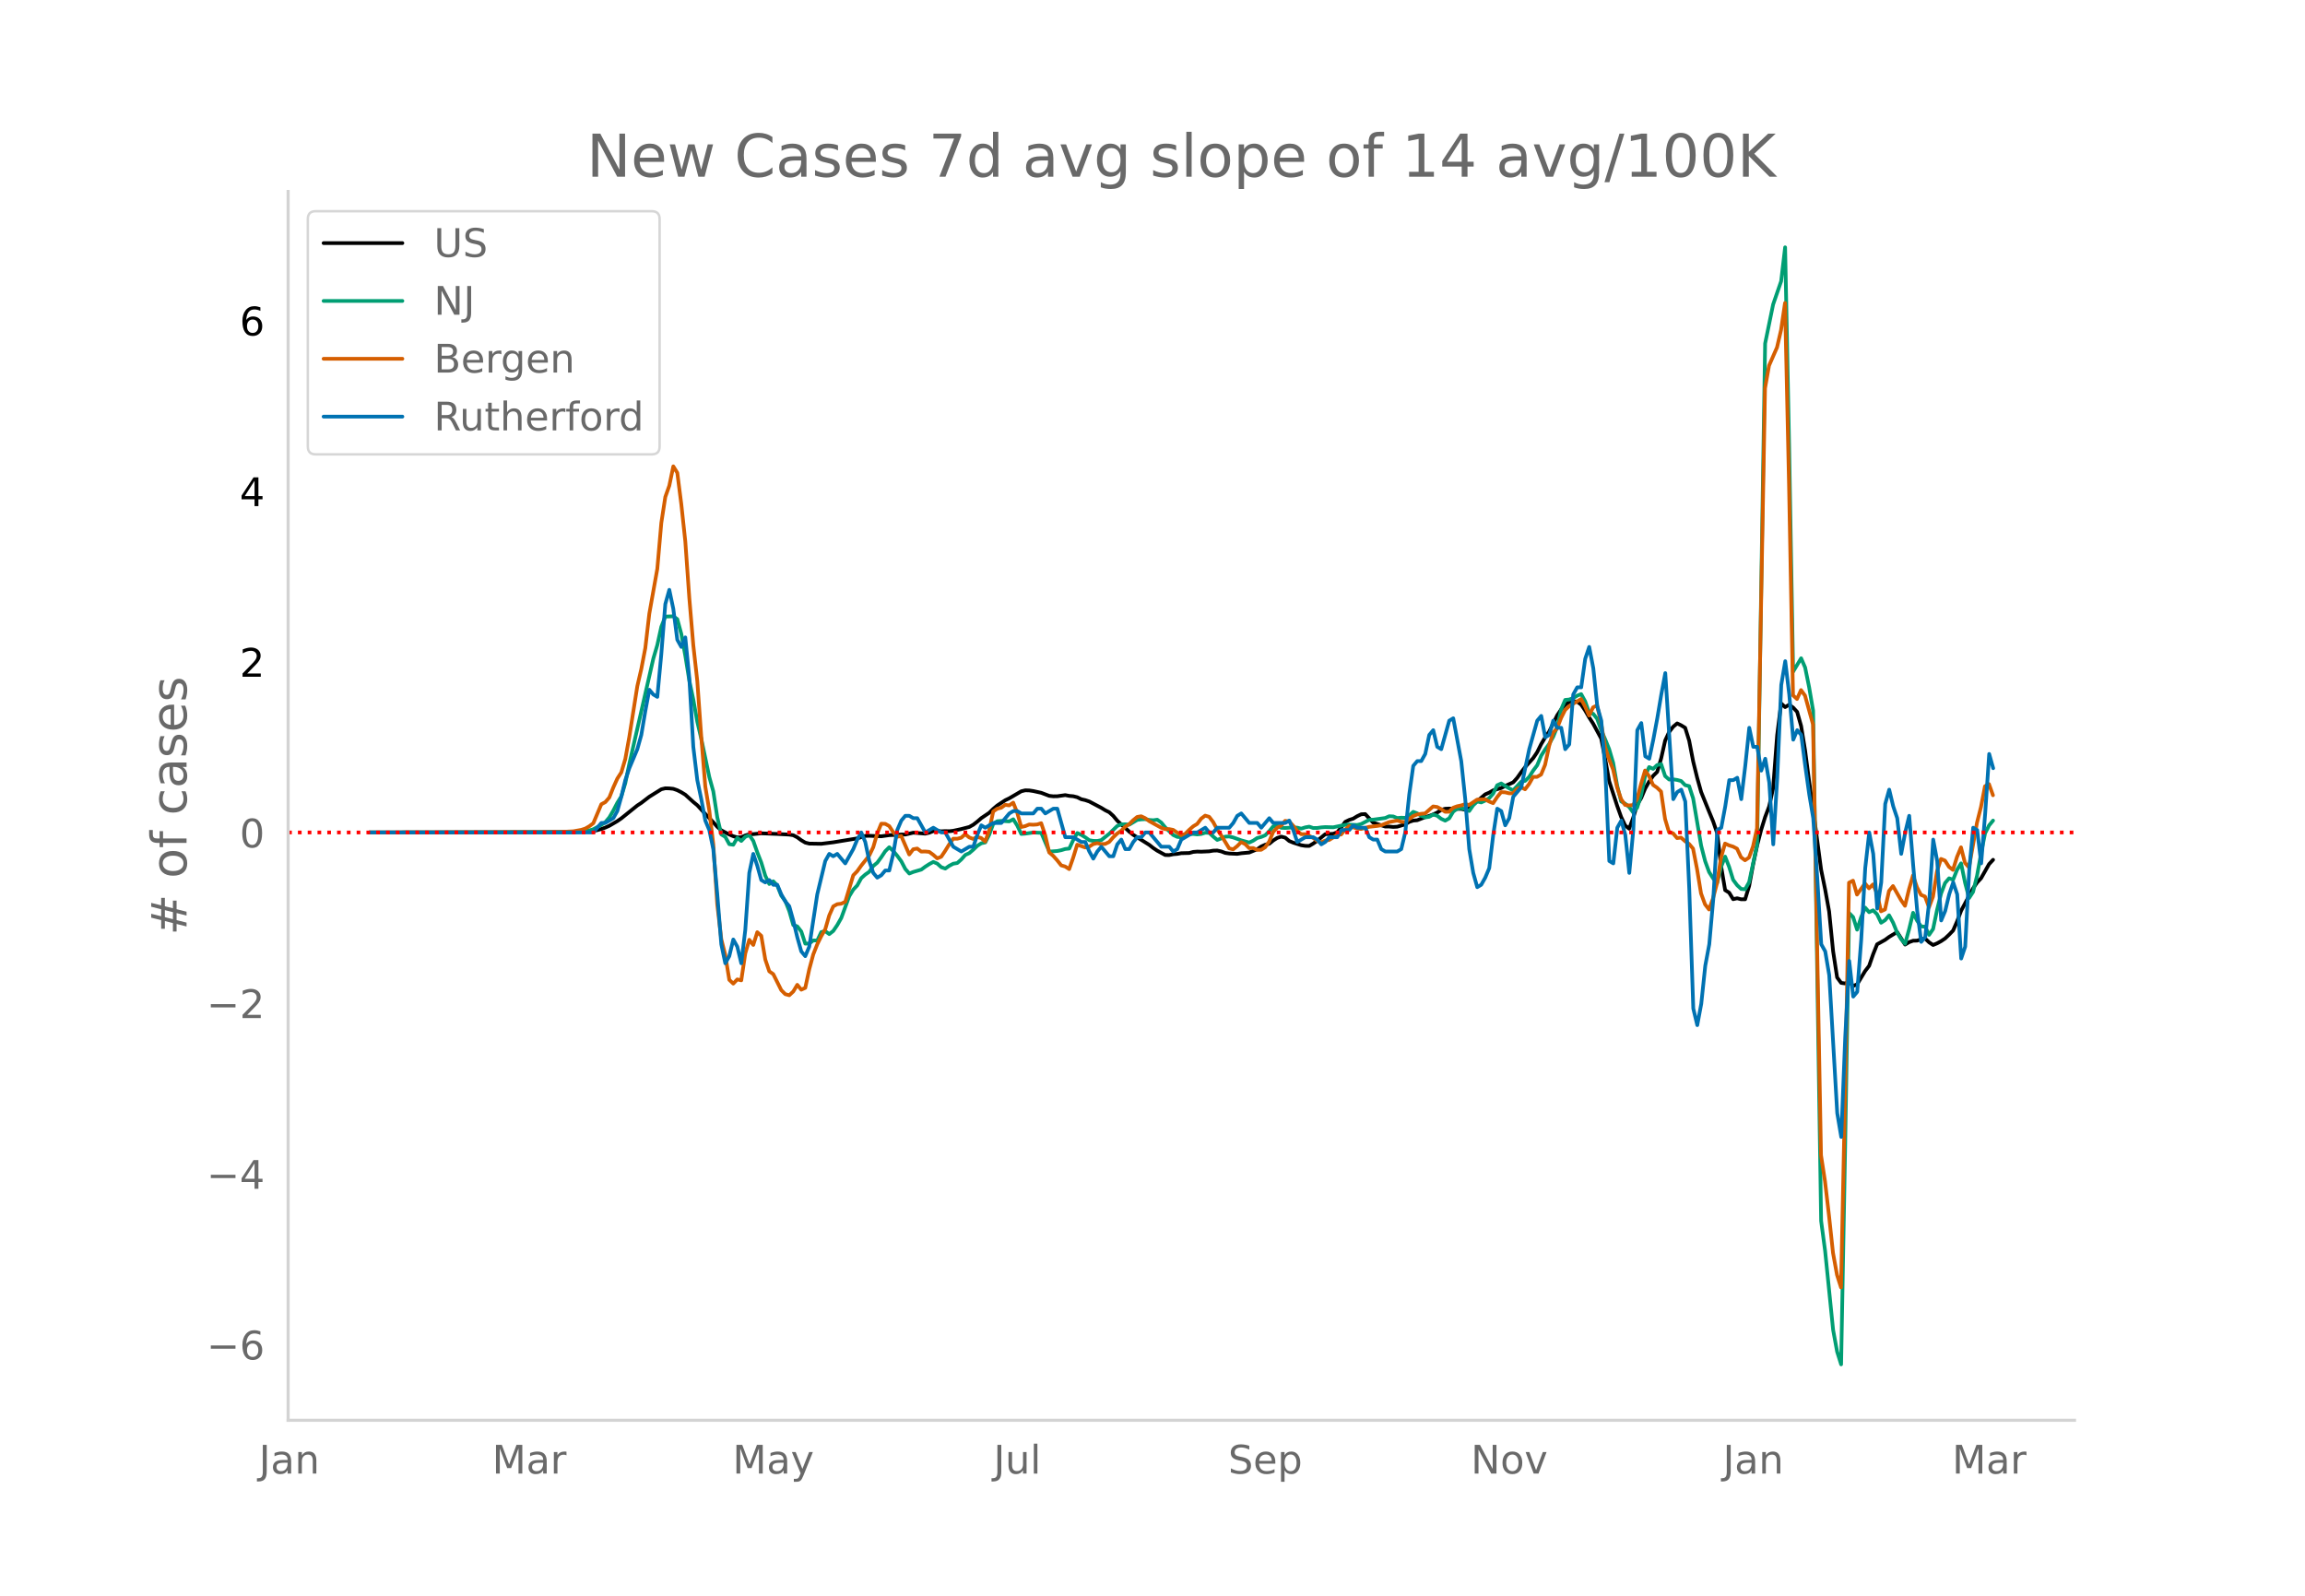 <svg height="864" viewBox="0 0 936 648" width="1248" xmlns="http://www.w3.org/2000/svg" xmlns:xlink="http://www.w3.org/1999/xlink"><defs><style>*{stroke-linecap:butt;stroke-linejoin:round}</style></defs><g id="figure_1"><path d="M0 648h936V0H0z" style="fill:#fff" id="patch_1"/><g id="axes_1"><path d="M117 576.72h725.4V77.76H117z" style="fill:none" id="patch_2"/><path clip-path="url(#p1e7c1c1527)" d="m149.973 338.045 81.213-.139 8.122-.325 1.624-.177 1.624-.31 1.625-.46 1.624-.578 1.624-.725 3.249-1.897 1.624-1.119 6.497-5.229 1.624-1.062 3.249-2.495 4.873-3.033 1.624-.4 1.624.044 1.624.176 1.625.566 1.624.823 1.624.998 3.249 2.955 1.624 1.327 3.249 3.54 3.248 3.374 1.624 1.848 1.625 1.415 3.248 1.7 1.625.705 1.624.48 1.624-.067 1.624-.726 1.625-.499 1.624-.044 3.248-.325 6.498.258 4.872.263 1.625.263 1.624.84 1.624 1.195 1.624.96 1.625.398 4.872.08 4.873-.612 9.746-1.597 3.248-.997 1.625-.05 4.873.207 3.248-.47 3.249-.125 1.624-.137 1.624.02 3.249-.757 4.873.398 1.624-.392 1.624-.647 1.624-.045 1.625.122 1.624-.086 1.624.053 1.624-.178 3.249-.703 3.249-.845 1.624-.907 1.624-1.256 1.624-1.411 3.249-2.189 1.624-1.585 1.624-1.367 3.249-2.144 1.624-.774 4.873-2.853 1.624-.393 1.625.053 1.624.243 3.248.719 3.249 1.24 1.624.172 1.625-.019 3.248-.46 1.624.319 1.625.144 1.624.405 1.624.803 1.624.365 1.625.554 4.873 2.57 1.624.996 1.624.8 1.624 1.481 1.625 1.942 1.624 1.543 1.624 1.375 1.624 1.546 1.625 1.292 6.497 4.07 1.624 1.277 1.624 1.088 3.249 1.763 1.624.01 1.624-.331 1.625-.128 1.624-.295 3.249-.08 1.624-.442 1.624-.136 1.624.047 3.249-.147 1.624-.28 1.624-.047 1.625.358 1.624.625 1.624.232 3.249.15 1.624-.258 3.249-.3 3.248-1.33 1.624-1.115 1.625-.721 1.624-.388 1.624-1.337 1.625-1.042 1.624-.524 1.624.421 1.624 1.361 1.625.672 3.248 1.04 1.624.26 1.625.026 1.624-.964 1.624-1.134 3.249-2.666 3.248-.166 1.625-.62 1.624-1.93 1.624-2.298 1.624-.79 1.625-.52 1.624-.993 1.624-.769 1.625-.088 3.248 3.501 4.873 1.574 1.624-.003 1.624.155 1.625-.094 3.248-.95 1.625-1.01 1.624-.526 1.624-.144 3.249-1.279 1.624-.453 1.624-.623 1.624-.758 1.625-1.091 1.624-.46 1.624-.074 3.249.156 1.624-.025 1.624.365 1.625-.5 1.624-1.691 3.248-2.68 1.625-1.393 1.624-.704 1.624-.936 3.249-.927 1.624-.857 3.249-1.461 1.624-1.812 1.624-2.301 1.624-2.102 3.249-3.626 1.624-2.404 1.625-3.274 1.624-2.73 1.624-2.368 3.249-6.596 1.624-2.411 1.624-1.833 1.624-1.11 1.625-.38 1.624.193 1.624 1.205 1.625 2.391 1.624 2.822 1.624 2.522 3.249 6.023 1.624 8.26 1.624 9.083 3.249 10.003 1.624 4.539 1.624 3.423 1.624 1.314 1.625-4.425 1.624-5.339 1.624-2.679 1.625-3.862 1.624-2.875 1.624-2.296 1.624-1.59 1.625-5.505 1.624-7.233 1.624-3.486 1.624-2.109 1.625-1.363 1.624.783 1.624.997 1.625 5.22 1.624 8.43 1.624 6.62 1.624 5.82 3.249 8.02 1.624 3.917 1.624 4.747 1.625 13.562 1.624 9.602 1.624 1.012 1.625 2.658 1.624-.375 1.624.416 1.624-.01 1.625-5.383 1.624-8.816 1.624-7.66 1.624-6.279 1.625-5.26 1.624-4.269 1.624-7.44 1.625-21.425 1.624-13.004 1.624 1.506 1.624-.956 1.625 1.144 1.624 1.747 1.624 5.756 1.624 9.973 1.625 12.442 1.624 11.505 3.249 24.431 1.624 7.957 1.624 8.987 1.624 16.175 1.625 10.613 1.624 2.205 1.624.236 1.624-.752 1.625 1.776 1.624-.644 3.249-5.411 1.624-2.108 1.624-4.695 1.624-4.059 3.249-1.808 1.624-1.193 3.249-1.977 3.248 5.08 1.625-.98 1.624-.581 1.624-.038 1.624-.528 1.625-.338 1.624 1.563 1.624 1.075 1.624-.672 1.625-.891 1.624-1.091 1.624-1.533 1.625-1.691 1.624-3.7 1.624-4.31 4.873-9.135 1.624-2.344 1.624-1.75 3.249-5.739 1.624-1.74h0" style="fill:none;stroke:#000;stroke-linecap:round;stroke-width:1.5" id="line2d_1"/><path clip-path="url(#p1e7c1c1527)" d="m149.973 338.04 81.213-.098 4.873-.227 1.624-.187 1.625-.32 1.624-.474 3.249-1.772 1.624-1.1 1.624-1.927 1.624-2.787 1.625-3.15 1.624-2.579 1.624-5.418 1.624-7.823 9.746-42.716 1.624-5.523 1.625-7.427 1.624-4.138 3.248-.113 1.625 1.152 1.624 6.005 1.624 8.844 1.625 10.066 1.624 7.745 1.624 9.031 1.624 6.939 3.249 15.472 1.624 5.834 1.624 10.564 1.625 6.92 1.624.998 1.624 2.964 1.625.229 1.624-2.771 1.624 1.228 1.624-1.674 1.625-.709 1.624 2.365 1.624 4.64 1.624 4.144 1.625 5.35 1.624 3.367 1.624-1.1 1.625 1.713 1.624 4.112 1.624 2.152 1.624 4.116 1.625 5.699 1.624.51 1.624 2.081 1.624 4.945 1.625-.058 1.624-1.254 1.624.046 1.624-3.434 1.625-.37 1.624 1.186 1.624-1.272 1.625-2.394 1.624-2.86 3.248-8.862 1.625-2.661 1.624-1.716 1.624-2.95 1.624-1.453 1.625-1.133 1.624-2.353 1.624-1.34 1.625-2.219 1.624-2.44 1.624-1.622 1.624 1.529 1.625 1.946L366 349.76l1.624 3.114 1.624 1.837 1.625-.643 3.248-.95 1.625-1.196 1.624-1.04 1.624-.883 1.624.689 1.625 1.463 1.624.551 1.624-1.138 1.624-.842 1.625-.273 1.624-1.447 1.624-1.837 1.625-.733 1.624-1.397 1.624-1.57 1.624-1.026 1.625-.354 1.624-3.185 1.624-4.385 1.624-1.043 1.625-.125 3.248.19 1.625-.851 1.624 2.56 1.624 3.394 1.624-.124 3.249-.456 3.248.14 3.249 7.61 3.249-.24 1.624-.332 1.624-.494 1.624-.169 1.625-3.493 1.624-2.815 1.624.749 1.624.995 1.625 1.18 1.624.27 1.624.035 1.625-.342 3.248-2.588 3.249-3.177 1.624-.633 1.624-.034 1.624.154 3.249-1.94 1.624-.218 1.625-.09 1.624.335 1.624.125 1.624-.229 1.625 1.169 1.624 1.968 3.248 3.09 1.625.75 1.624.157 3.249-1.276 1.624-.063 1.624.185 1.624-.184 1.625-.503 1.624.05 1.624 1.522 1.624 1.346 1.625-.601 1.624-.725 1.624-.061 1.625.394 3.248 1.166 3.249.894 1.624-.764 1.624-1.083 1.624-.42 1.625-.683 1.624-1.65 1.624-1.987 1.625-.19 1.624.776 1.624.09 3.249-.252 1.624.114 1.624.406 1.624-.52 1.625-.292 1.624.555 1.624-.018 1.625-.239 1.624-.125 3.248.091 4.873-.997 1.624-.08 3.249.138 1.624-.4 3.249-1.688 1.624-.072 4.873-.673 1.624-.724 1.624.085 1.625.665 1.624-.153 1.624.068 1.625-.94 1.624-1.499 1.624.613 1.624.98 1.625.655 1.624-.24 1.624-.913 1.624.492 1.625 1.242 1.624.744 1.624-.933 1.625-2.721 1.624-1.19 1.624-.233 1.624.404 1.625.762 1.624-2.325 1.624-1.566 1.624.408 1.625-.729 1.624-1.015 1.624-1.841 1.625-3.386 1.624-.737 3.248 2.005 1.625.784 3.248-3.507 1.624-.34 1.625-1.62 1.624-2.549 1.624-2.153 1.625-3.902 1.624-2.54 1.624-2.237 1.624-2.88 1.625-3.985 1.624-7.182 1.624-3.822 1.624-.16 1.625-.574 1.624-.983 1.624-.641 1.625 2.944 1.624 4.703 1.624.335 1.624 2.054 1.625 4.62 1.624 3.694 1.624 3.993 1.624 5.544 1.625 9.3 1.624 6.38 1.624.936 1.624 1.32 1.625 2.22 1.624-1.93 1.624-5.065 1.625-7.897 1.624-3.527 1.624.733 1.624-1.545 1.625-.38 1.624 4.869 1.624 1.391 1.624-.072 1.625.241 1.624.428 1.624 1.686 1.625.38 1.624 4.99 3.248 19.177 1.625 6.31 1.624 4.445 1.624 2.557 1.624 1.852 1.625-6.567 1.624-4.118 1.624 4.154 1.625 5.257 1.624 2.185 1.624 1.523 1.624.143 1.625-2.89 3.248-15.22 3.249-203.525 3.248-15.837 3.249-9.43 1.624-13.781 1.624 80.61 1.625 91.681 3.248-5.42 1.624 3.734 1.625 8.004 1.624 9.523 3.249 207.19 1.624 12.22 3.248 32.07 1.625 8.83 1.624 5.158 1.624-87.99 1.624-95.289 1.625 1.648 1.624 5.116 1.624-5.03 1.625-3.941 1.624 1.863 1.624-.76 1.624 1.614 1.625 3.437 1.624-1.049 1.624-1.978 1.624 2.997 1.625 3.991 1.624 2.66 1.624 1.923 1.625-5.904 1.624-6.682 1.624 3.21 1.624 2.311 1.625.118 1.624 3.32 1.624-2.377 1.624-7.803 1.625-6.598 1.624-4.278 1.624-1.905 1.625.59 1.624-4.045 1.624-2.61 1.624 7.867 1.625 6.206 1.624-2.49 1.624-6.626 1.624-9.023 1.625-8.115 1.624-3.243 1.624-1.957h0" style="fill:none;stroke:#009e73;stroke-linecap:round;stroke-width:1.5" id="line2d_2"/><path clip-path="url(#p1e7c1c1527)" d="m149.973 338.04 71.468-.095 6.497-.133 4.873-.247 3.248-.588 1.624-.53 1.625-.93 1.624-1.233 3.249-7.7 1.624-.872 1.624-1.878 1.624-4.077 1.625-3.585 1.624-2.522 1.624-5.462 1.624-8.97 3.249-20.578 1.624-6.998 1.625-8.478 1.624-13.958 3.248-18.226 1.625-18.624 1.624-10.564 1.624-4.57 1.624-7.852 1.625 2.617 1.624 12.745 1.624 15.077 1.625 22.93 1.624 19.23 1.624 14.585 1.624 22.758 1.625 20.065 1.624 9.71 1.624 13.75 1.624 24.542 1.625 13.977 1.624 6.449 1.624 10.07 1.625 1.536 1.624-1.706 1.624.379 1.624-10.943 1.625-5.52 1.624 2.087 1.624-5.177 1.624 1.46 1.625 9.615 1.624 4.818 1.624 1.137 3.249 6.506 1.624 1.63 1.624.437 1.625-1.517 1.624-2.712 1.624 1.972 1.624-.74 1.625-7.548 1.624-6.03 1.624-4.116 1.624-3.3 1.625-2.826 1.624-5.614 1.624-3.66 1.625-.892 1.624-.19 1.624-.777 3.249-10.753 1.624-1.67 1.624-2.275 3.249-4.078 1.624-3.394 1.624-5.576 1.625-3.964 1.624.057 1.624.91 1.624 2.485 1.625 1.84 1.624-.285 3.248 7.491 1.625-2.124 1.624-.284 1.624 1.232 1.625-.038 1.624.152 1.624 1.195 1.624 1.441 1.625-.645 1.624-2.427 1.624-2.636 1.624-2.276 1.625.019 1.624-.417 1.624-1.442 1.625 1.328 1.624.607 1.624-.816 1.624.455 1.625 1.423 1.624-4.59 1.624-7.624 1.624-1.119 1.625-.398 1.624-1.176 1.624.228 1.625-1.12 1.624 4.06 1.624 5.84 1.624-.36 1.625-.664 1.624.095 1.624-.114 1.624-.512 1.625 4.855 1.624 7.018 1.624 1.384 1.625 1.82 1.624 2.05 1.624.473 1.624 1.043 1.625-4.646 1.624-5.273 3.248 1.138 1.625-.341 1.624-1.024 1.624-.398 1.625.379 1.624-.057 1.624-.797 1.624-1.877 1.625-1.555 1.624-1.1 1.624-1.67 1.624-1.023 1.625-1.612 1.624-1.328 1.624-.285 1.625.778 1.624 1.195 4.873 2.693 1.624.569 1.624-.019 1.624.322 3.249 2.2 1.624-.569 1.625-1.63 1.624-1.423 1.624-.986 1.624-2.143 1.625-1.233 1.624.474 1.624 2.124 1.624 2.997 1.625 2.37 3.248 5.33 1.625.398 1.624-1.29 1.624-1.63 1.624.777 1.625 1.65 1.624-.038 1.624.74 1.624-.02 1.625-1.024 1.624-2.294 1.624-3.926 1.625-1.707 1.624-.872 1.624-1.935 1.624.247 1.625 1.706 1.624 2.106 1.624 1.346 1.624.02 1.625.644 1.624.853 1.624 1.176 1.625.588 1.624-.664 1.624-.246 3.249-2.03 1.624-.208 1.624-1.935 1.624-1.479 3.249 1.005 1.624.171 3.249-.872 3.248-.36 1.625-.266 3.248-1.309 3.249-.607 1.624.455 1.624.19 3.249-2.465 1.624-.645 1.624-.285 1.625-.151 3.248-2.845 1.624.227 1.625.854 1.624 1.1 1.624-.02 1.625-1.63 1.624-.588 1.624-.342 1.624-.512 1.625.323 3.248-2.181 3.249-.114 1.624.891 1.624.664 1.625-2.446 1.624-2.03 1.624.076 1.624.398 1.625-.018 1.624-1.821 1.624-.607 1.624.815 1.625-2.143 1.624-2.882 1.624-.02 1.625-.948 1.624-3.944 1.624-7.606 1.624-5.5 1.625-1.687 1.624-4.21 1.624-3.244 1.624-1.555 4.873-2.902 1.625 3.035 1.624 3.66 1.624-3.319 1.624-.796 1.625 7.055 1.624 9.862 1.624 4.95 1.624 4.134 1.625 7.245 1.624 4.78 1.624 2.389 1.624.208 1.625-.17 1.624-2.428 1.624-6.145 1.625-5.443 1.624 2.295 1.624 3.566 1.624 1.119 1.625 1.574 1.624 11.113 1.624 5.425 1.624.398 1.625 1.953 1.624-.19 1.624 1.442 1.625 1.119 1.624 1.896 1.624 8.307 1.624 9.9 1.625 4.438 1.624 2.086 1.624-4.532 1.624-6.202 1.625-10.298 1.624-5.747 1.624.74 1.625.493 1.624.853 1.624 3.49 1.624 1.214 1.625-1.1 1.624-4.514 1.624-7.358 3.249-178.692 1.624-9.199 3.249-7.396 1.624-7.017 1.624-11.02 1.624 73.681 1.625 85.648 1.624 1.48 1.624-3.623 1.624 2.238 3.249 11.72 3.249 174.937 1.624 10.602 1.624 13.958 1.624 15.097 1.625 8.933 1.624 5.082 1.624-77.568 1.624-86.786 1.625-.815 1.624 5.651 3.249-4.532 1.624 1.991 1.624-1.593 1.624 3.622 1.625 7.302 1.624-.74 1.624-7.529 1.624-1.991 3.249 5.69 1.624 2.332 1.625-6.695 1.624-5.632 1.624 4.798 1.624 3.091 1.625.664 1.624 4.362 1.624-4.305 1.624-10.26 1.625-5.064 1.624.664 1.624 2.56 1.625 1.233 1.624-5.235 1.624-3.926 1.624 6.316 1.625 1.859 3.248-18.15 1.624-6.43 1.625-8.401 1.624-.873 1.624 4.533h0" style="fill:none;stroke:#d55e00;stroke-linecap:round;stroke-width:1.5" id="line2d_3"/><path clip-path="url(#p1e7c1c1527)" d="M149.973 338.04h90.959l3.249-3.864h1.624l3.248-1.932 1.625-2.898 1.624-5.796 1.624-6.761 1.624-4.83 3.249-7.727 1.624-5.796 1.625-9.66 1.624-8.693 1.624 1.932 1.624.966 1.625-17.387 1.624-20.285 1.624-5.795 1.624 7.727 1.625 12.557 1.624 2.898 1.624-3.864 1.625 16.421 1.624 28.013 1.624 13.523 1.624 7.727 1.625 8.694 1.624 3.863 1.624 7.728 1.624 18.353 1.625 20.285 1.624 7.727 1.624-2.898 1.625-6.761 1.624 2.897 1.624 6.762 1.624-13.523 1.625-23.183 1.624-7.727 1.624 4.83 1.624 5.795 1.625.966 1.624-.966 1.624 1.932h1.625l1.624 3.864 1.624 2.898 1.624 1.932 1.625 5.795 1.624 6.762 1.624 5.795 1.624 1.932 1.625-3.864 3.248-21.25 3.249-13.523 1.624-2.898 1.624.966 1.625-.966 3.248 3.864 3.249-5.796 1.624-3.864 1.624-2.898 1.624 3.864 1.625 7.728 1.624 4.83 1.624 1.931 1.625-.966 1.624-1.932h1.624l1.624-6.761 1.625-9.66L366 333.21l1.624-1.932h1.624l1.625.966h1.624l3.249 5.795 3.248-1.931 3.249 1.931h1.624l3.248 5.796 3.249 1.932 3.249-1.932h1.624l1.624-4.83 1.624-3.863 1.625.966 3.248-1.932h3.249l3.248-3.864 1.625-.966h1.624l1.624.966h4.873l1.624-1.932h1.624l1.625 1.932 3.248-1.932h1.625l3.248 11.591h3.249l3.248 1.932h1.624l1.625 3.864 1.624 2.898 1.624-2.898 1.625-1.932 3.248 3.864h1.624l1.625-4.83 1.624-1.932 1.624 3.864h1.624l1.625-2.898 1.624-1.932h1.624l1.625-1.932h1.624l4.873 5.796h3.248l1.624 1.932 1.625-.966 1.624-3.864 4.873-2.898h1.624l3.249-1.931 1.624 1.931h1.624l1.624-1.931h4.873l1.625-1.932 1.624-2.898 1.624-.966 3.249 3.864h3.248l1.624 1.932 3.249-3.864 1.624 1.932h4.873l1.624-.966 1.625 3.863 1.624 4.83 3.248-1.932h3.249l1.624.966 1.625 1.932 1.624-.966 1.624-1.932h3.249l1.624-2.898h3.248l1.625-1.931 1.624.966h3.249l1.624 3.863 1.624.966h1.624l1.625 3.864 1.624.966h4.873l1.624-.966 1.624-6.762 1.625-15.455 1.624-11.59 1.624-1.933h1.624l1.625-2.898 1.624-7.727 1.624-1.932 1.624 6.762 1.625.966 3.248-11.592 1.625-.966 3.248 17.387 1.624 15.455 1.625 20.285 1.624 9.66 1.624 5.795 1.624-.966 1.625-2.898 1.624-3.863 1.624-13.524 1.625-10.625 1.624.966 1.624 5.796 1.624-2.898 1.625-8.694 3.248-3.863 3.249-15.455 3.248-11.592 1.625-1.932 1.624 8.694 1.624-.966 1.624-5.796 1.625 2.898h1.624l1.624 8.694 1.624-1.932 1.625-20.285 1.624-2.898h1.624l1.625-11.591 1.624-4.83L647 271.39l1.624 15.455 1.625 5.795 1.624 20.285 1.624 36.706 1.624.966 1.625-14.49 1.624-2.897 1.624 5.795 1.624 15.455 1.625-17.387 1.624-40.569 1.624-2.898 1.625 13.523 1.624.966 1.624-7.727 1.624-8.694 1.625-9.659 1.624-8.693 3.248 51.194 1.625-2.898 1.624-.965 1.624 4.83 1.625 35.739 1.624 48.297 1.624 6.761 1.624-8.693 1.625-15.455 1.624-8.693 1.624-18.353 1.624-28.013 1.625-.965 1.624-8.694 1.624-10.625h1.625l1.624-.966 1.624 8.693 1.624-13.523 1.625-15.455 1.624 7.728h1.624l1.624 9.659 1.625-4.83 1.624 9.66 1.624 25.114 1.625-27.046 1.624-37.672 1.624-9.66 1.624 13.524 1.625 18.353 1.624-3.864 1.624 1.932 1.624 12.557 1.625 11.591 1.624 9.66 1.624 24.148 1.625 27.047 1.624 2.897 1.624 9.66 3.249 56.024 1.624 9.66 1.624-40.57 1.624-30.91 1.625 14.49 1.624-1.933 1.624-21.25 1.625-28.978 1.624-14.49 1.624 8.694 1.624 22.216 1.625-10.625 1.624-31.876 1.624-5.795 1.624 6.761 1.625 4.83 1.624 14.489 1.624-8.694 1.625-6.761 1.624 20.285 1.624 18.352 1.624 12.558 1.625-1.932 1.624-14.49 1.624-25.114 1.624 8.694 1.625 24.148 1.624-3.864 1.624-6.761 1.625-4.83 1.624 4.83 1.624 26.08 1.624-4.83 1.625-30.91 1.624-17.386 1.624.965 1.624 13.524 1.625-20.285 1.624-24.149 1.624 5.796h0" style="fill:none;stroke:#0072b2;stroke-linecap:round;stroke-width:1.5" id="line2d_4"/><path clip-path="url(#p1e7c1c1527)" d="M117 338.04h725.4" style="fill:none;stroke:red;stroke-dasharray:1.5,2.475;stroke-dashoffset:0;stroke-width:1.5" id="line2d_5"/><path d="M117 576.72V77.76" style="fill:none;stroke:#d3d3d3;stroke-linecap:square;stroke-linejoin:miter;stroke-width:1.25" id="patch_3"/><path d="M117 576.72h725.4" style="fill:none;stroke:#d3d3d3;stroke-linecap:square;stroke-linejoin:miter;stroke-width:1.25" id="patch_4"/><g id="matplotlib.axis_1"><g id="xtick_1"><g style="fill:#696969" transform="matrix(.16 0 0 -.16 105.155 598.378)" id="text_1"><defs><path d="M9.813 72.906h9.859V5.078q0-13.187-5-19.14-5-5.954-16.094-5.954h-3.75v8.297h3.078q6.531 0 9.219 3.672Q9.813-4.39 9.813 5.078z" id="DejaVuSans-74"/><path d="M34.281 27.484q-10.89 0-15.093-2.484-4.204-2.484-4.204-8.5 0-4.781 3.157-7.594 3.156-2.797 8.562-2.797 7.485 0 12 5.297 4.516 5.297 4.516 14.078v2zm17.922 3.72V0H43.22v8.297Q40.14 3.328 35.547.953q-4.594-2.375-11.234-2.375-8.391 0-13.36 4.719Q6 8.016 6 15.922q0 9.219 6.172 13.906 6.187 4.688 18.437 4.688h12.61v.89q0 6.203-4.078 9.594-4.078 3.39-11.453 3.39-4.688 0-9.141-1.124-4.438-1.125-8.531-3.375v8.312q4.921 1.906 9.562 2.844 4.64.953 9.031.953 11.875 0 17.735-6.156 5.86-6.14 5.86-18.64z" id="DejaVuSans-97"/><path d="M54.89 33.016V0h-8.984v32.719q0 7.765-3.031 11.61-3.031 3.858-9.078 3.858-7.281 0-11.484-4.64-4.204-4.625-4.204-12.64V0H9.08v54.688h9.03v-8.5q3.235 4.937 7.594 7.374Q30.078 56 35.797 56q9.422 0 14.25-5.828 4.844-5.828 4.844-17.156z" id="DejaVuSans-110"/></defs><use xlink:href="#DejaVuSans-74"/><use x="29.492" xlink:href="#DejaVuSans-97"/><use x="90.771" xlink:href="#DejaVuSans-110"/></g></g><g id="xtick_2"><g style="fill:#696969" transform="matrix(.16 0 0 -.16 199.85 598.378)" id="text_2"><defs><path d="M9.813 72.906h14.703l18.593-49.61 18.703 49.61h14.704V0H66.89v64.016l-18.797-50h-9.907l-18.796 50V0H9.813z" id="DejaVuSans-77"/><path d="M41.11 46.297q-1.516.875-3.297 1.281Q36.03 48 33.89 48q-7.625 0-11.703-4.953-4.079-4.953-4.079-14.234V0H9.08v54.688h9.03v-8.5q2.844 4.984 7.375 7.39Q30.031 56 36.531 56q.922 0 2.047-.125 1.125-.11 2.484-.36z" id="DejaVuSans-114"/></defs><use xlink:href="#DejaVuSans-77"/><use x="86.279" xlink:href="#DejaVuSans-97"/><use x="147.559" xlink:href="#DejaVuSans-114"/></g></g><g id="xtick_3"><g style="fill:#696969" transform="matrix(.16 0 0 -.16 297.484 598.378)" id="text_3"><defs><path d="M32.172-5.078q-3.797-9.766-7.422-12.735-3.61-2.984-9.656-2.984H7.906v7.516h5.282q3.703 0 5.75 1.765Q21-9.766 23.483-3.219l1.61 4.094-22.11 53.813H12.5l17.094-42.766 17.093 42.766h9.516z" id="DejaVuSans-121"/></defs><use xlink:href="#DejaVuSans-77"/><use x="86.279" xlink:href="#DejaVuSans-97"/><use x="147.559" xlink:href="#DejaVuSans-121"/></g></g><g id="xtick_4"><g style="fill:#696969" transform="matrix(.16 0 0 -.16 403.452 598.378)" id="text_4"><defs><path d="M8.5 21.578v33.11h8.984V21.922q0-7.766 3.016-11.656 3.031-3.875 9.094-3.875 7.265 0 11.484 4.64 4.234 4.64 4.234 12.656v31h8.985V0h-8.984v8.406Q42.047 3.422 37.718 1q-4.313-2.422-10.032-2.422-9.421 0-14.312 5.86Q8.5 10.296 8.5 21.578zM31.11 56z" id="DejaVuSans-117"/><path d="M9.422 75.984h8.984V0H9.422z" id="DejaVuSans-108"/></defs><use xlink:href="#DejaVuSans-74"/><use x="29.492" xlink:href="#DejaVuSans-117"/><use x="92.871" xlink:href="#DejaVuSans-108"/></g></g><g id="xtick_5"><g style="fill:#696969" transform="matrix(.16 0 0 -.16 498.73 598.378)" id="text_5"><defs><path d="M53.516 70.516V60.89q-5.61 2.687-10.594 4-4.984 1.328-9.625 1.328-8.047 0-12.422-3.125t-4.375-8.89q0-4.845 2.906-7.313 2.907-2.453 11.016-3.97l5.953-1.218q11.031-2.11 16.281-7.406 5.25-5.297 5.25-14.172 0-10.61-7.11-16.078-7.093-5.469-20.812-5.469-5.172 0-11.015 1.172Q13.14.922 6.89 3.219v10.156q6-3.36 11.765-5.078 5.766-1.703 11.328-1.703 8.438 0 13.032 3.312 4.593 3.328 4.593 9.485 0 5.359-3.297 8.39-3.296 3.032-10.812 4.547L27.484 33.5q-11.03 2.188-15.968 6.875-4.922 4.688-4.922 13.047 0 9.672 6.812 15.234 6.813 5.563 18.766 5.563 5.14 0 10.453-.938 5.328-.922 10.89-2.765z" id="DejaVuSans-83"/><path d="M56.203 29.594v-4.39H14.891q.593-9.282 5.593-14.142 5-4.859 13.938-4.859 5.172 0 10.031 1.266 4.86 1.265 9.656 3.812v-8.5Q49.266.734 44.187-.344 39.11-1.422 33.892-1.422q-13.094 0-20.735 7.61-7.64 7.625-7.64 20.625 0 13.421 7.25 21.296Q20.016 56 32.328 56q11.031 0 17.453-7.11 6.422-7.093 6.422-19.296zm-8.984 2.64q-.094 7.36-4.125 11.75-4.032 4.407-10.672 4.407-7.516 0-12.031-4.25-4.516-4.25-5.203-11.97z" id="DejaVuSans-101"/><path d="M18.11 8.203v-29H9.077v75.484h9.031v-8.296q2.844 4.875 7.157 7.234Q29.594 56 35.594 56q9.968 0 16.187-7.906 6.235-7.907 6.235-20.797T51.78 6.484q-6.218-7.906-16.187-7.906-6 0-10.328 2.375-4.313 2.375-7.157 7.25zm30.578 19.094q0 9.906-4.079 15.547-4.078 5.64-11.203 5.64-7.14 0-11.218-5.64-4.079-5.64-4.079-15.547 0-9.906 4.078-15.547 4.079-5.64 11.22-5.64 7.124 0 11.202 5.64t4.078 15.547z" id="DejaVuSans-112"/></defs><use xlink:href="#DejaVuSans-83"/><use x="63.477" xlink:href="#DejaVuSans-101"/><use x="125" xlink:href="#DejaVuSans-112"/></g></g><g id="xtick_6"><g style="fill:#696969" transform="matrix(.16 0 0 -.16 597.275 598.378)" id="text_6"><defs><path d="M9.813 72.906h13.28l32.329-60.984v60.984h9.562V0h-13.28L19.39 60.984V0H9.813z" id="DejaVuSans-78"/><path d="M30.61 48.39q-7.22 0-11.422-5.64-4.204-5.64-4.204-15.453 0-9.813 4.172-15.453 4.188-5.64 11.453-5.64 7.188 0 11.375 5.655 4.203 5.672 4.203 15.438 0 9.719-4.203 15.406-4.187 5.688-11.375 5.688zm0 7.61q11.718 0 18.406-7.625 6.703-7.61 6.703-21.078 0-13.422-6.703-21.078-6.688-7.64-18.407-7.64-11.765 0-18.437 7.64-6.656 7.656-6.656 21.078 0 13.469 6.656 21.078Q18.844 56 30.609 56z" id="DejaVuSans-111"/><path d="M2.984 54.688H12.5L29.594 8.797l17.093 45.89h9.516L35.687 0H23.485z" id="DejaVuSans-118"/></defs><use xlink:href="#DejaVuSans-78"/><use x="74.805" xlink:href="#DejaVuSans-111"/><use x="135.986" xlink:href="#DejaVuSans-118"/></g></g><g id="xtick_7"><g style="fill:#696969" transform="matrix(.16 0 0 -.16 699.638 598.378)" id="text_7"><use xlink:href="#DejaVuSans-74"/><use x="29.492" xlink:href="#DejaVuSans-97"/><use x="90.771" xlink:href="#DejaVuSans-110"/></g></g><g id="xtick_8"><g style="fill:#696969" transform="matrix(.16 0 0 -.16 792.71 598.378)" id="text_8"><use xlink:href="#DejaVuSans-77"/><use x="86.279" xlink:href="#DejaVuSans-97"/><use x="147.559" xlink:href="#DejaVuSans-114"/></g></g></g><g id="matplotlib.axis_2"><g id="ytick_1"><g style="fill:#696969" transform="matrix(.16 0 0 -.16 83.912 552.03)" id="text_9"><defs><path d="M10.594 35.5h62.593v-8.297H10.594z" id="DejaVuSans-8722"/><path d="M33.016 40.375q-6.641 0-10.532-4.547-3.875-4.531-3.875-12.437 0-7.86 3.875-12.438 3.891-4.562 10.532-4.562 6.64 0 10.515 4.562 3.875 4.578 3.875 12.438 0 7.906-3.875 12.437-3.875 4.547-10.515 4.547zm19.578 30.922v-8.984q-3.719 1.75-7.5 2.671-3.782.938-7.5.938-9.766 0-14.922-6.594-5.14-6.594-5.875-19.922 2.875 4.25 7.219 6.516 4.359 2.266 9.578 2.266 10.984 0 17.36-6.672 6.374-6.657 6.374-18.125 0-11.235-6.64-18.032-6.641-6.78-17.672-6.78-12.657 0-19.344 9.687-6.688 9.703-6.688 28.109 0 17.281 8.204 27.563 8.203 10.28 22.015 10.28 3.719 0 7.5-.734t7.89-2.187z" id="DejaVuSans-54"/></defs><use xlink:href="#DejaVuSans-8722"/><use x="83.789" xlink:href="#DejaVuSans-54"/></g></g><g id="ytick_2"><g style="fill:#696969" transform="matrix(.16 0 0 -.16 83.912 482.726)" id="text_10"><defs><path d="M37.797 64.313 12.89 25.39h24.906zm-2.594 8.593H47.61V25.391h10.407v-8.203H47.609V0h-9.812v17.188H4.89v9.515z" id="DejaVuSans-52"/></defs><use xlink:href="#DejaVuSans-8722"/><use x="83.789" xlink:href="#DejaVuSans-52"/></g></g><g id="ytick_3"><g style="fill:#696969" transform="matrix(.16 0 0 -.16 83.912 413.422)" id="text_11"><defs><path d="M19.188 8.297h34.421V0H7.33v8.297q5.609 5.812 15.296 15.594 9.703 9.797 12.188 12.64 4.734 5.313 6.609 9 1.89 3.688 1.89 7.25 0 5.813-4.078 9.469-4.078 3.672-10.625 3.672-4.64 0-9.797-1.61-5.14-1.609-11-4.89v9.969Q13.767 71.78 18.938 73q5.188 1.219 9.485 1.219 11.328 0 18.062-5.672 6.735-5.656 6.735-15.125 0-4.5-1.688-8.531-1.672-4.016-6.125-9.485-1.218-1.422-7.765-8.187-6.532-6.766-18.453-18.922z" id="DejaVuSans-50"/></defs><use xlink:href="#DejaVuSans-8722"/><use x="83.789" xlink:href="#DejaVuSans-50"/></g></g><g id="ytick_4"><g style="fill:#696969" transform="matrix(.16 0 0 -.16 97.32 344.118)" id="text_12"><defs><path d="M31.781 66.406q-7.61 0-11.453-7.5Q16.5 51.422 16.5 36.375q0-14.984 3.828-22.484 3.844-7.5 11.453-7.5 7.672 0 11.5 7.5 3.844 7.5 3.844 22.484 0 15.047-3.844 22.531-3.828 7.5-11.5 7.5zm0 7.813q12.266 0 18.735-9.703 6.468-9.688 6.468-28.141 0-18.406-6.468-28.11-6.47-9.687-18.735-9.687-12.25 0-18.718 9.688-6.47 9.703-6.47 28.109 0 18.453 6.47 28.14Q19.53 74.22 31.78 74.22z" id="DejaVuSans-48"/></defs><use xlink:href="#DejaVuSans-48"/></g></g><g id="ytick_5"><use xlink:href="#DejaVuSans-50" transform="matrix(.16 0 0 -.16 97.32 274.814)" id="text_13"/></g><g id="ytick_6"><use xlink:href="#DejaVuSans-52" transform="matrix(.16 0 0 -.16 97.32 205.51)" id="text_14"/></g><g id="ytick_7"><use xlink:href="#DejaVuSans-54" transform="matrix(.16 0 0 -.16 97.32 136.206)" id="text_15"/></g><g style="fill:#696969" transform="matrix(0 -.2 -.2 0 75.753 379.813)" id="text_16"><defs><path d="M51.125 44H36.922l-4.11-16.313h14.313zm-7.328 27.781-5.078-20.265h14.265L58.11 71.78h7.813L60.89 51.516h15.234V44h-17.14l-4-16.313h15.53V20.22H53.079L48 0h-7.813l5.032 20.219H30.906L25.875 0h-7.86l5.079 20.219H7.719v7.468h17.187L29 44H13.281v7.516h17.625l4.985 20.265z" id="DejaVuSans-35"/><path d="M37.11 75.984V68.5h-8.594q-4.828 0-6.72-1.953-1.874-1.953-1.874-7.031v-4.828h14.797v-6.985H19.922V0H10.89v47.703H2.297v6.984h8.594V58.5q0 9.125 4.25 13.297 4.25 4.187 13.468 4.187z" id="DejaVuSans-102"/><path d="M48.781 52.594v-8.407q-3.812 2.11-7.64 3.157-3.828 1.047-7.735 1.047-8.75 0-13.593-5.547-4.829-5.532-4.829-15.547 0-10.016 4.829-15.563 4.843-5.53 13.593-5.53 3.907 0 7.735 1.046 3.828 1.047 7.64 3.156V2.094Q45.016.344 40.984-.531q-4.015-.89-8.562-.89-12.36 0-19.64 7.765-7.266 7.765-7.266 20.953 0 13.375 7.343 21.031Q20.22 56 33.016 56q4.14 0 8.093-.86 3.953-.843 7.672-2.546z" id="DejaVuSans-99"/><path d="M44.281 53.078v-8.5q-3.797 1.953-7.906 2.922-4.094.984-8.5.984-6.688 0-10.031-2.047-3.344-2.046-3.344-6.156 0-3.125 2.39-4.906 2.391-1.781 9.626-3.39l3.078-.688q9.562-2.047 13.593-5.781 4.032-3.735 4.032-10.422 0-7.625-6.032-12.078-6.03-4.438-16.578-4.438-4.39 0-9.156.86Q10.688.296 5.422 2v9.281q4.984-2.594 9.812-3.89 4.829-1.282 9.579-1.282 6.343 0 9.75 2.172 3.421 2.172 3.421 6.125 0 3.656-2.468 5.61-2.453 1.953-10.813 3.765l-3.125.735q-8.344 1.75-12.062 5.39-3.704 3.64-3.704 9.985 0 7.718 5.47 11.906Q16.75 56 26.811 56q4.97 0 9.36-.734 4.406-.72 8.11-2.188z" id="DejaVuSans-115"/></defs><use xlink:href="#DejaVuSans-35"/><use x="83.789" xlink:href="#DejaVuSans-32"/><use x="115.576" xlink:href="#DejaVuSans-111"/><use x="176.758" xlink:href="#DejaVuSans-102"/><use x="211.963" xlink:href="#DejaVuSans-32"/><use x="243.75" xlink:href="#DejaVuSans-99"/><use x="298.73" xlink:href="#DejaVuSans-97"/><use x="360.01" xlink:href="#DejaVuSans-115"/><use x="412.109" xlink:href="#DejaVuSans-101"/><use x="473.633" xlink:href="#DejaVuSans-115"/></g></g><g style="fill:#696969" transform="matrix(.24 0 0 -.24 238.224 71.76)" id="text_17"><defs><path d="M4.203 54.688h8.985l11.234-42.672 11.172 42.672h10.593l11.235-42.672 11.187 42.672h8.985L63.28 0H52.688L40.922 44.828 29.109 0H18.5z" id="DejaVuSans-119"/><path d="M64.406 67.281v-10.39q-4.984 4.64-10.625 6.922-5.64 2.296-11.984 2.296-12.5 0-19.14-7.64-6.641-7.64-6.641-22.094 0-14.406 6.64-22.047 6.64-7.64 19.14-7.64 6.345 0 11.985 2.296 5.64 2.297 10.625 6.938V5.609Q59.234 2.094 53.437.33q-5.78-1.75-12.218-1.75-16.563 0-26.094 10.124-9.516 10.14-9.516 27.672 0 17.578 9.516 27.703 9.531 10.14 26.094 10.14 6.531 0 12.312-1.734 5.797-1.734 10.875-5.203z" id="DejaVuSans-67"/><path d="M8.203 72.906h46.875v-4.203L28.61 0H18.312L43.22 64.594H8.203z" id="DejaVuSans-55"/><path d="M45.406 46.39v29.594h8.985V0h-8.985v8.203Q42.578 3.328 38.25.953q-4.313-2.375-10.375-2.375-9.906 0-16.14 7.906-6.22 7.922-6.22 20.813 0 12.89 6.22 20.797Q17.968 56 27.874 56q6.063 0 10.375-2.375 4.328-2.36 7.156-7.234zm-30.61-19.093q0-9.906 4.079-15.547 4.078-5.64 11.203-5.64 7.125 0 11.219 5.64 4.11 5.64 4.11 15.547 0 9.906-4.11 15.547-4.094 5.64-11.219 5.64-7.125 0-11.203-5.64-4.078-5.64-4.078-15.547z" id="DejaVuSans-100"/><path d="M45.406 27.984q0 9.766-4.031 15.125-4.016 5.375-11.297 5.375-7.219 0-11.25-5.375-4.031-5.359-4.031-15.125 0-9.718 4.031-15.093t11.25-5.375q7.281 0 11.297 5.375 4.031 5.375 4.031 15.093zm8.985-21.203q0-13.953-6.203-20.765Q42-20.797 29.203-20.797q-4.734 0-8.937.703-4.203.703-8.157 2.172v8.735q3.954-2.141 7.813-3.157 3.86-1.031 7.86-1.031 8.843 0 13.234 4.61 4.39 4.609 4.39 13.937v4.453q-2.781-4.844-7.125-7.234Q33.938 0 27.875 0 17.828 0 11.672 7.656q-6.156 7.672-6.156 20.328 0 12.688 6.156 20.344Q17.828 56 27.875 56q6.063 0 10.406-2.39 4.344-2.391 7.125-7.22v8.297h8.985z" id="DejaVuSans-103"/><path d="M12.406 8.297h16.11v55.625l-17.532-3.516v8.985l17.438 3.515h9.86V8.296H54.39V0H12.406z" id="DejaVuSans-49"/><path d="M25.39 72.906h8.297L8.297-9.28H0z" id="DejaVuSans-47"/><path d="M9.813 72.906h9.859V42.094L52.39 72.906h12.703L28.906 38.922 67.672 0H54.688L19.672 35.11V0h-9.86z" id="DejaVuSans-75"/></defs><use xlink:href="#DejaVuSans-78"/><use x="74.805" xlink:href="#DejaVuSans-101"/><use x="136.328" xlink:href="#DejaVuSans-119"/><use x="218.115" xlink:href="#DejaVuSans-32"/><use x="249.902" xlink:href="#DejaVuSans-67"/><use x="319.727" xlink:href="#DejaVuSans-97"/><use x="381.006" xlink:href="#DejaVuSans-115"/><use x="433.105" xlink:href="#DejaVuSans-101"/><use x="494.629" xlink:href="#DejaVuSans-115"/><use x="546.729" xlink:href="#DejaVuSans-32"/><use x="578.516" xlink:href="#DejaVuSans-55"/><use x="642.139" xlink:href="#DejaVuSans-100"/><use x="705.615" xlink:href="#DejaVuSans-32"/><use x="737.402" xlink:href="#DejaVuSans-97"/><use x="798.682" xlink:href="#DejaVuSans-118"/><use x="857.861" xlink:href="#DejaVuSans-103"/><use x="921.338" xlink:href="#DejaVuSans-32"/><use x="953.125" xlink:href="#DejaVuSans-115"/><use x="1005.225" xlink:href="#DejaVuSans-108"/><use x="1033.008" xlink:href="#DejaVuSans-111"/><use x="1094.189" xlink:href="#DejaVuSans-112"/><use x="1157.666" xlink:href="#DejaVuSans-101"/><use x="1219.189" xlink:href="#DejaVuSans-32"/><use x="1250.977" xlink:href="#DejaVuSans-111"/><use x="1312.158" xlink:href="#DejaVuSans-102"/><use x="1347.363" xlink:href="#DejaVuSans-32"/><use x="1379.15" xlink:href="#DejaVuSans-49"/><use x="1442.773" xlink:href="#DejaVuSans-52"/><use x="1506.396" xlink:href="#DejaVuSans-32"/><use x="1538.184" xlink:href="#DejaVuSans-97"/><use x="1599.463" xlink:href="#DejaVuSans-118"/><use x="1658.643" xlink:href="#DejaVuSans-103"/><use x="1722.119" xlink:href="#DejaVuSans-47"/><use x="1755.811" xlink:href="#DejaVuSans-49"/><use x="1819.434" xlink:href="#DejaVuSans-48"/><use x="1883.057" xlink:href="#DejaVuSans-48"/><use x="1946.68" xlink:href="#DejaVuSans-75"/></g><g id="legend_1"><path d="M128.2 184.5h136.45q3.2 0 3.2-3.2V88.96q0-3.2-3.2-3.2H128.2q-3.2 0-3.2 3.2v92.34q0 3.2 3.2 3.2z" style="fill:none;opacity:.8;stroke:#ccc;stroke-linejoin:miter" id="patch_5"/><path d="M131.4 98.718h32" style="fill:none;stroke:#000;stroke-linecap:round;stroke-width:1.5" id="line2d_6"/><g style="fill:#696969" transform="matrix(.16 0 0 -.16 176.2 104.317)" id="text_18"><defs><path d="M8.688 72.906h9.921V28.61q0-11.718 4.235-16.875 4.25-5.14 13.781-5.14 9.469 0 13.719 5.14 4.25 5.157 4.25 16.875v44.297H64.5V27.391q0-14.25-7.063-21.532-7.046-7.28-20.812-7.28-13.828 0-20.89 7.28-7.047 7.282-7.047 21.532z" id="DejaVuSans-85"/></defs><use xlink:href="#DejaVuSans-85"/><use x="73.193" xlink:href="#DejaVuSans-83"/></g><path d="M131.4 122.203h32" style="fill:none;stroke:#009e73;stroke-linecap:round;stroke-width:1.5" id="line2d_8"/><g style="fill:#696969" transform="matrix(.16 0 0 -.16 176.2 127.802)" id="text_19"><use xlink:href="#DejaVuSans-78"/><use x="74.805" xlink:href="#DejaVuSans-74"/></g><path d="M131.4 145.688h32" style="fill:none;stroke:#d55e00;stroke-linecap:round;stroke-width:1.5" id="line2d_10"/><g style="fill:#696969" transform="matrix(.16 0 0 -.16 176.2 151.287)" id="text_20"><defs><path d="M19.672 34.813V8.108H35.5q7.953 0 11.781 3.297 3.844 3.297 3.844 10.078 0 6.844-3.844 10.078-3.828 3.25-11.781 3.25zm0 29.984V42.828h14.61q7.218 0 10.75 2.703 3.546 2.719 3.546 8.282 0 5.515-3.547 8.25-3.531 2.734-10.75 2.734zm-9.86 8.11h25.204q11.28 0 17.375-4.688Q58.5 63.53 58.5 54.89q0-6.703-3.125-10.657-3.125-3.953-9.188-4.922 7.282-1.562 11.313-6.53 4.031-4.954 4.031-12.376 0-9.765-6.64-15.093Q48.25 0 35.984 0H9.812z" id="DejaVuSans-66"/></defs><use xlink:href="#DejaVuSans-66"/><use x="68.604" xlink:href="#DejaVuSans-101"/><use x="130.127" xlink:href="#DejaVuSans-114"/><use x="169.49" xlink:href="#DejaVuSans-103"/><use x="232.967" xlink:href="#DejaVuSans-101"/><use x="294.49" xlink:href="#DejaVuSans-110"/></g><path d="M131.4 169.173h32" style="fill:none;stroke:#0072b2;stroke-linecap:round;stroke-width:1.5" id="line2d_12"/><g style="fill:#696969" transform="matrix(.16 0 0 -.16 176.2 174.773)" id="text_21"><defs><path d="M44.39 34.188q3.172-1.079 6.172-4.594 3-3.516 6.032-9.672L66.609 0H56l-9.313 18.703q-3.624 7.328-7.015 9.719-3.39 2.39-9.25 2.39h-10.75V0h-9.86v72.906h22.266q12.5 0 18.656-5.234 6.157-5.219 6.157-15.766 0-6.89-3.203-11.437-3.204-4.532-9.297-6.282zM19.673 64.797V38.922h12.406q7.125 0 10.766 3.297 3.64 3.297 3.64 9.687 0 6.39-3.64 9.64-3.64 3.25-10.766 3.25z" id="DejaVuSans-82"/><path d="M18.313 70.219V54.688h18.5v-6.985h-18.5V18.016q0-6.688 1.828-8.594 1.828-1.906 7.453-1.906h9.218V0h-9.218q-10.407 0-14.36 3.875-3.953 3.89-3.953 14.14v29.688H2.687v6.984h6.594V70.22z" id="DejaVuSans-116"/><path d="M54.89 33.016V0h-8.984v32.719q0 7.765-3.031 11.61-3.031 3.858-9.078 3.858-7.281 0-11.484-4.64-4.204-4.625-4.204-12.64V0H9.08v75.984h9.03V46.188q3.235 4.937 7.594 7.374Q30.078 56 35.797 56q9.422 0 14.25-5.828 4.844-5.828 4.844-17.156z" id="DejaVuSans-104"/></defs><use xlink:href="#DejaVuSans-82"/><use x="64.982" xlink:href="#DejaVuSans-117"/><use x="128.361" xlink:href="#DejaVuSans-116"/><use x="167.57" xlink:href="#DejaVuSans-104"/><use x="230.949" xlink:href="#DejaVuSans-101"/><use x="292.473" xlink:href="#DejaVuSans-114"/><use x="333.586" xlink:href="#DejaVuSans-102"/><use x="368.791" xlink:href="#DejaVuSans-111"/><use x="429.973" xlink:href="#DejaVuSans-114"/><use x="469.336" xlink:href="#DejaVuSans-100"/></g></g></g></g><defs><clipPath id="p1e7c1c1527"><path d="M117 77.76h725.4v498.96H117z"/></clipPath></defs></svg>